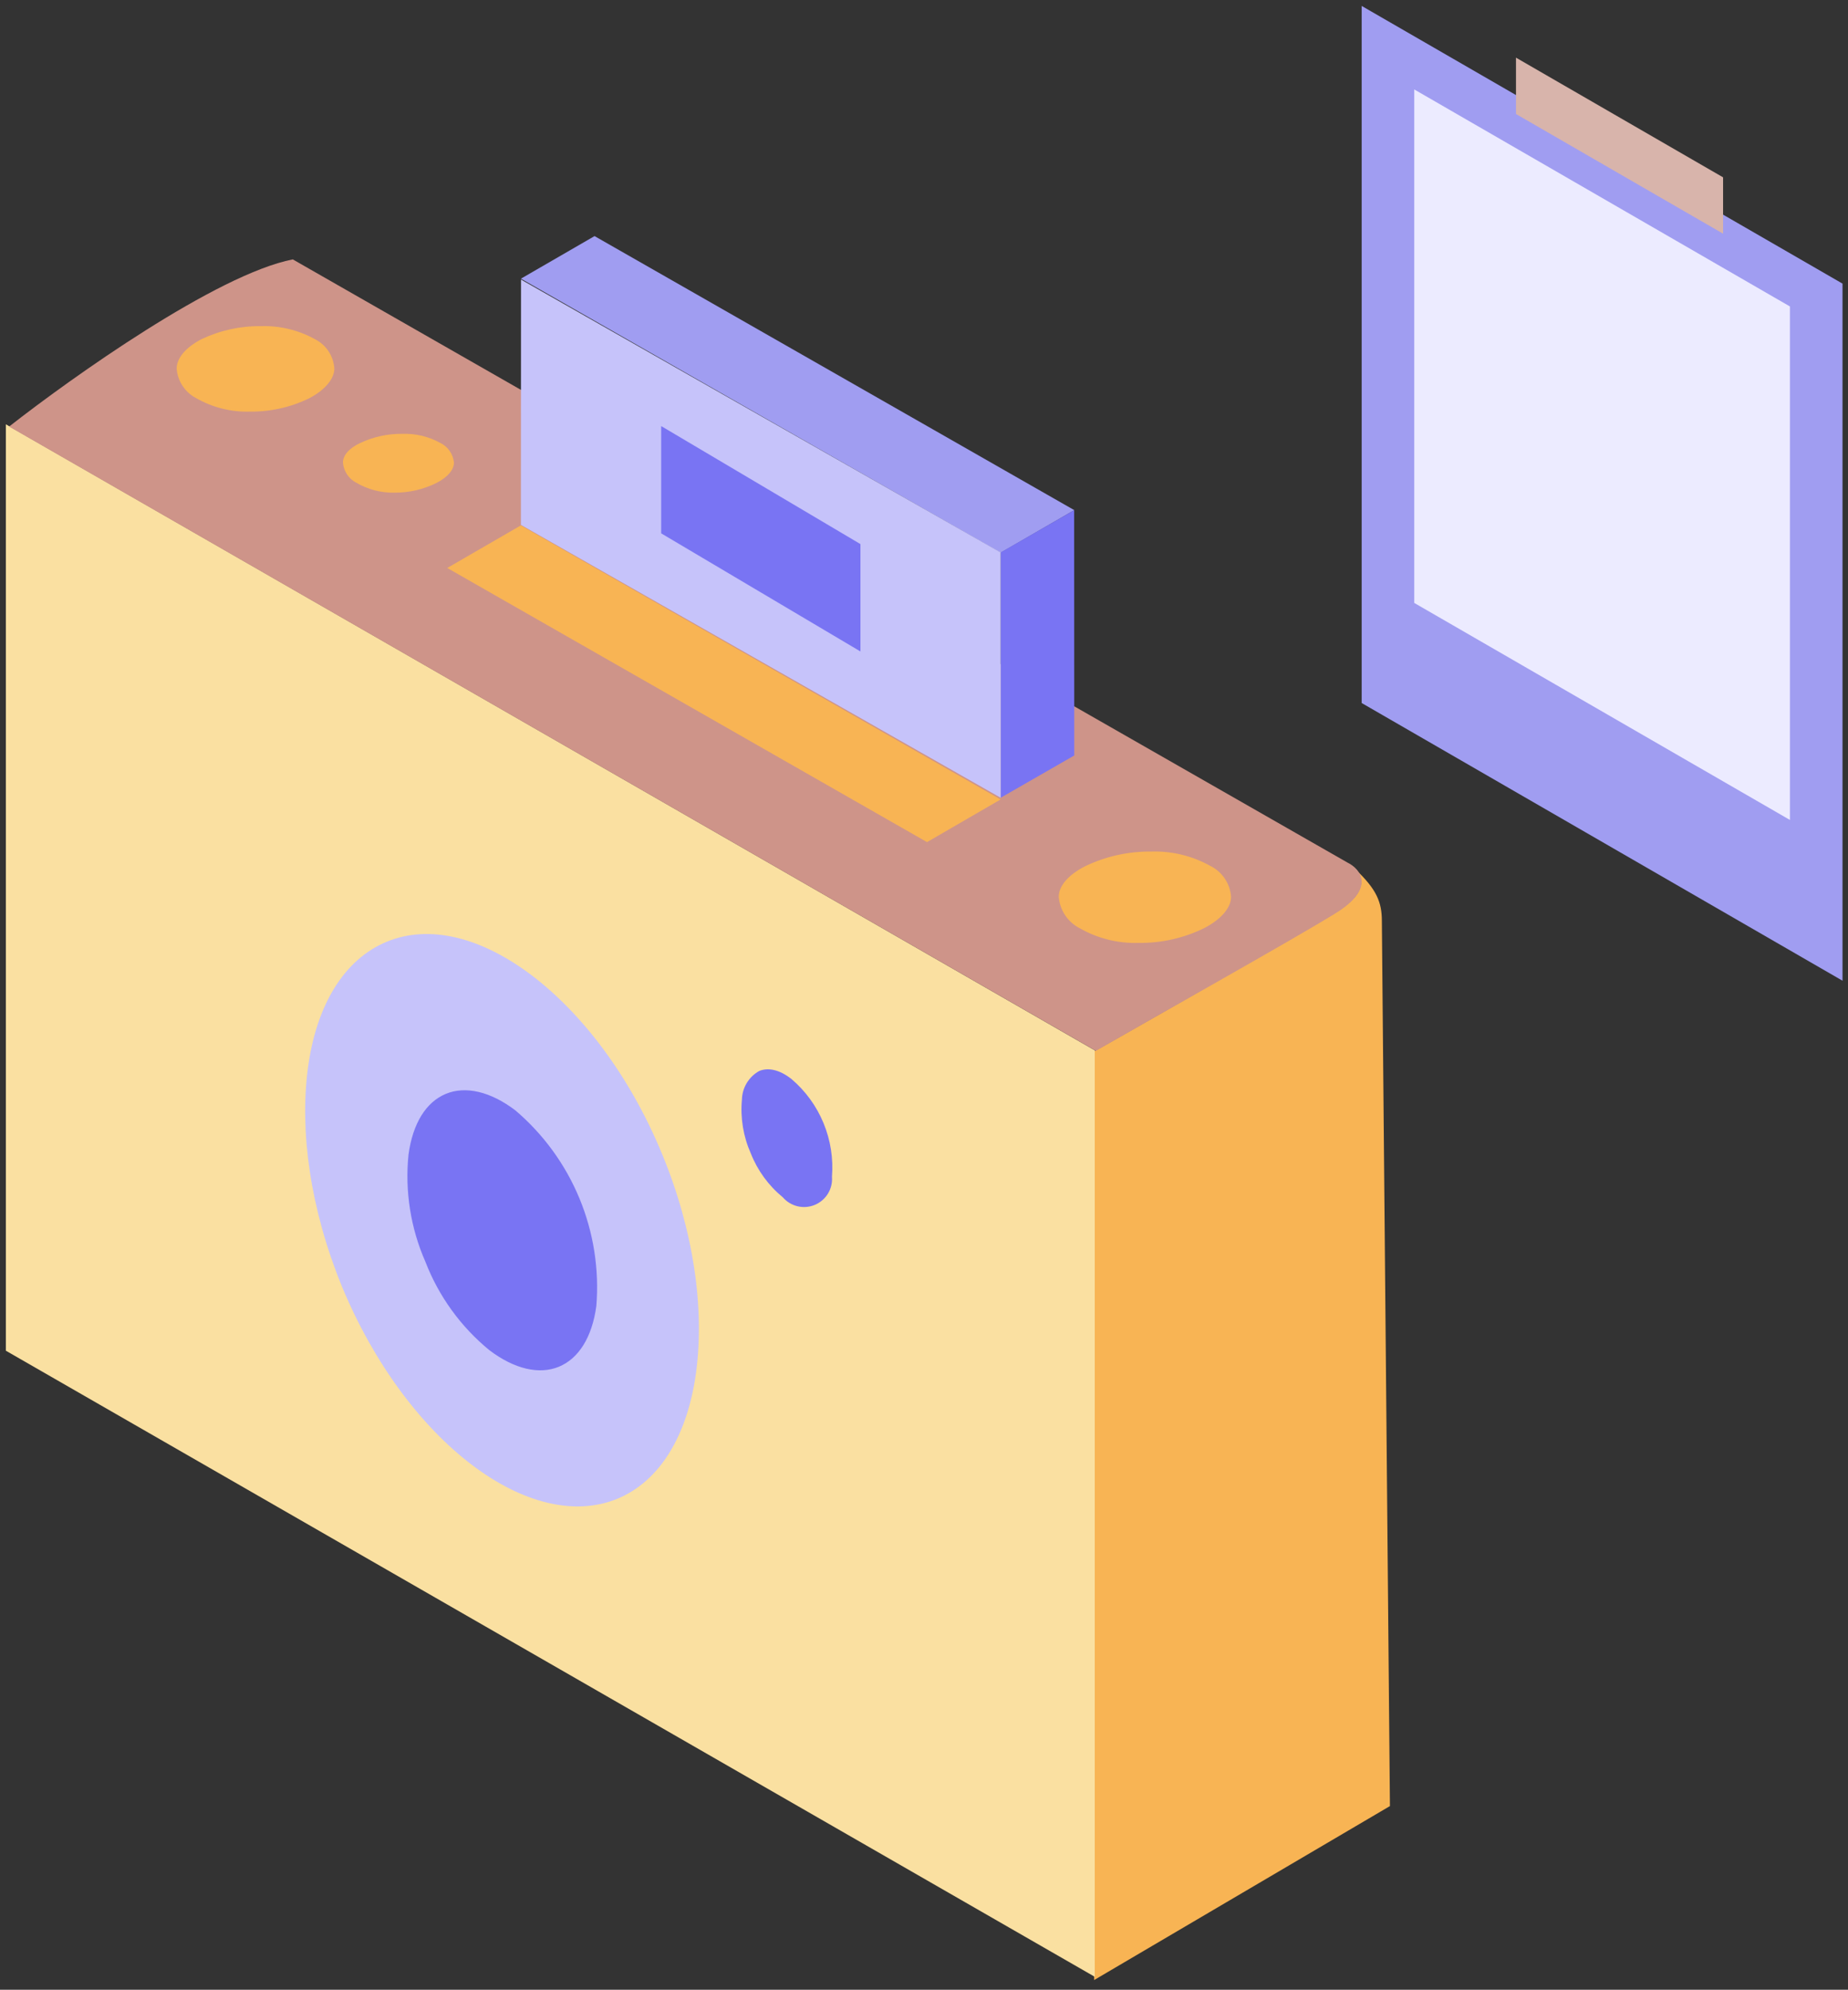 <svg viewBox="0 0 118 127" fill="none" xmlns="http://www.w3.org/2000/svg">
<rect x="0" y="0" width="118" height="127" fill="#333333" stroke="none"/>
<path d="M88.236 58.79L88.751 115.276L69.865 126.379V67.099L70.273 66.874L71.974 65.907C73.386 65.104 75.294 64.024 77.246 62.894C79.198 61.765 81.213 60.603 82.838 59.643C84.464 58.683 85.707 57.917 86.146 57.585C86.52 57.321 86.785 56.931 86.893 56.486C86.999 56.172 86.535 55.733 86.51 55.451C87.909 56.756 88.236 57.591 88.236 58.79Z" fill="#F8B454"/>
<path d="M69.903 126.172V67.037L0.374 27.082V86.211L69.903 126.172Z" fill="#FAE0A1"/>
<path d="M18.695 16.556C13.825 17.516 4.593 24.088 0.582 27.226L69.973 67.074C74.159 64.67 82.701 59.888 85.287 58.287C87.873 56.687 86.869 55.457 86.04 55.055L18.695 16.556Z" fill="#CE9489"/>
<path d="M21.836 82.119C23.895 87.083 26.926 91.069 30.14 93.504C33.353 95.939 36.699 96.786 39.429 95.657C42.159 94.527 43.916 91.577 44.45 87.567C44.983 83.556 44.324 78.61 42.272 73.646C40.22 68.681 37.182 64.702 33.962 62.26C30.742 59.819 27.41 58.978 24.679 60.114C21.949 61.25 20.186 64.187 19.658 68.198C19.131 72.208 19.803 77.154 21.836 82.119Z" fill="#C6C3FA"/>
<path d="M47.939 73.614C48.371 74.709 49.075 75.674 49.985 76.42C50.231 76.706 50.562 76.906 50.929 76.993C51.297 77.08 51.682 77.048 52.03 76.903C52.378 76.757 52.672 76.505 52.868 76.183C53.064 75.861 53.154 75.484 53.123 75.108C53.217 73.939 53.032 72.765 52.583 71.681C52.135 70.598 51.436 69.636 50.544 68.876C49.753 68.248 49.019 68.129 48.472 68.361C48.147 68.543 47.875 68.806 47.682 69.126C47.489 69.445 47.383 69.809 47.374 70.181C47.266 71.355 47.461 72.537 47.939 73.614Z" fill="#7974F3"/>
<path d="M67.605 57.239C67.638 57.661 67.778 58.068 68.013 58.419C68.249 58.771 68.57 59.056 68.948 59.248C70.093 59.902 71.396 60.225 72.714 60.183C74.169 60.2 75.607 59.873 76.912 59.229C78.042 58.633 78.607 57.898 78.607 57.239C78.577 56.822 78.438 56.419 78.203 56.072C77.968 55.725 77.647 55.446 77.27 55.262C76.12 54.624 74.819 54.309 73.504 54.352C72.052 54.337 70.616 54.654 69.306 55.281C68.163 55.858 67.605 56.58 67.605 57.239Z" fill="#F8B454"/>
<path d="M21.899 29.517C21.918 29.789 22.007 30.052 22.158 30.28C22.309 30.508 22.516 30.692 22.759 30.816C23.495 31.246 24.336 31.463 25.188 31.444C26.124 31.451 27.049 31.236 27.887 30.816C28.615 30.44 28.985 29.963 28.985 29.53C28.961 29.264 28.869 29.008 28.717 28.788C28.565 28.568 28.359 28.391 28.119 28.274C27.378 27.862 26.538 27.66 25.69 27.691C24.757 27.678 23.834 27.88 22.991 28.281C22.263 28.619 21.899 29.084 21.899 29.517Z" fill="#F8B454"/>
<path d="M11.281 23.536C11.313 23.93 11.445 24.31 11.665 24.64C11.884 24.969 12.185 25.237 12.537 25.419C13.581 26.013 14.769 26.309 15.97 26.272C17.288 26.285 18.591 25.989 19.773 25.406C20.79 24.866 21.349 24.151 21.349 23.523C21.323 23.127 21.193 22.744 20.973 22.414C20.753 22.083 20.449 21.817 20.093 21.64C19.042 21.062 17.854 20.778 16.654 20.818C15.341 20.802 14.042 21.088 12.857 21.653C11.834 22.192 11.281 22.864 11.281 23.536Z" fill="#F8B454"/>
<path d="M27.164 80.537C28.016 82.742 29.426 84.689 31.256 86.185C32.844 87.384 34.426 87.754 35.687 87.234C36.949 86.713 37.809 85.351 38.078 83.355C38.268 81.013 37.898 78.66 36.999 76.489C36.1 74.318 34.697 72.393 32.907 70.871C31.319 69.666 29.731 69.296 28.469 69.817C27.208 70.338 26.354 71.7 26.084 73.696C25.847 76.031 26.219 78.388 27.164 80.537Z" fill="#7974F3"/>
<path d="M33.262 17.787L63.896 35.279L68.597 32.561L37.963 15.069L33.262 17.787Z" fill="#A09DF1"/>
<path d="M68.595 48.22L63.894 50.919V35.26L68.588 32.561L68.595 48.22Z" fill="#7974F3"/>
<path d="M33.262 33.502L63.896 50.919V35.26L33.268 17.843L33.262 33.502Z" fill="#C6C3FA"/>
<path d="M54.941 41.58V34.727L42.218 27.195V34.042L54.941 41.58Z" fill="#7974F3"/>
<path d="M28.558 36.252L59.193 53.75L63.894 51.026L33.259 33.534L28.558 36.252Z" fill="#F8B454"/>
<path d="M86.947 44.872V0.379L117.65 18.103V62.596L86.947 44.872Z" fill="#A09DF1"/>
<path d="M114.292 52.335V19.56L90.304 5.708V38.483L114.292 52.335Z" fill="#ECEBFF"/>
<path d="M110.024 11.319L96.8 3.68V7.277L110.024 14.915V11.319Z" fill="#D8B4AB"/>
</svg>
